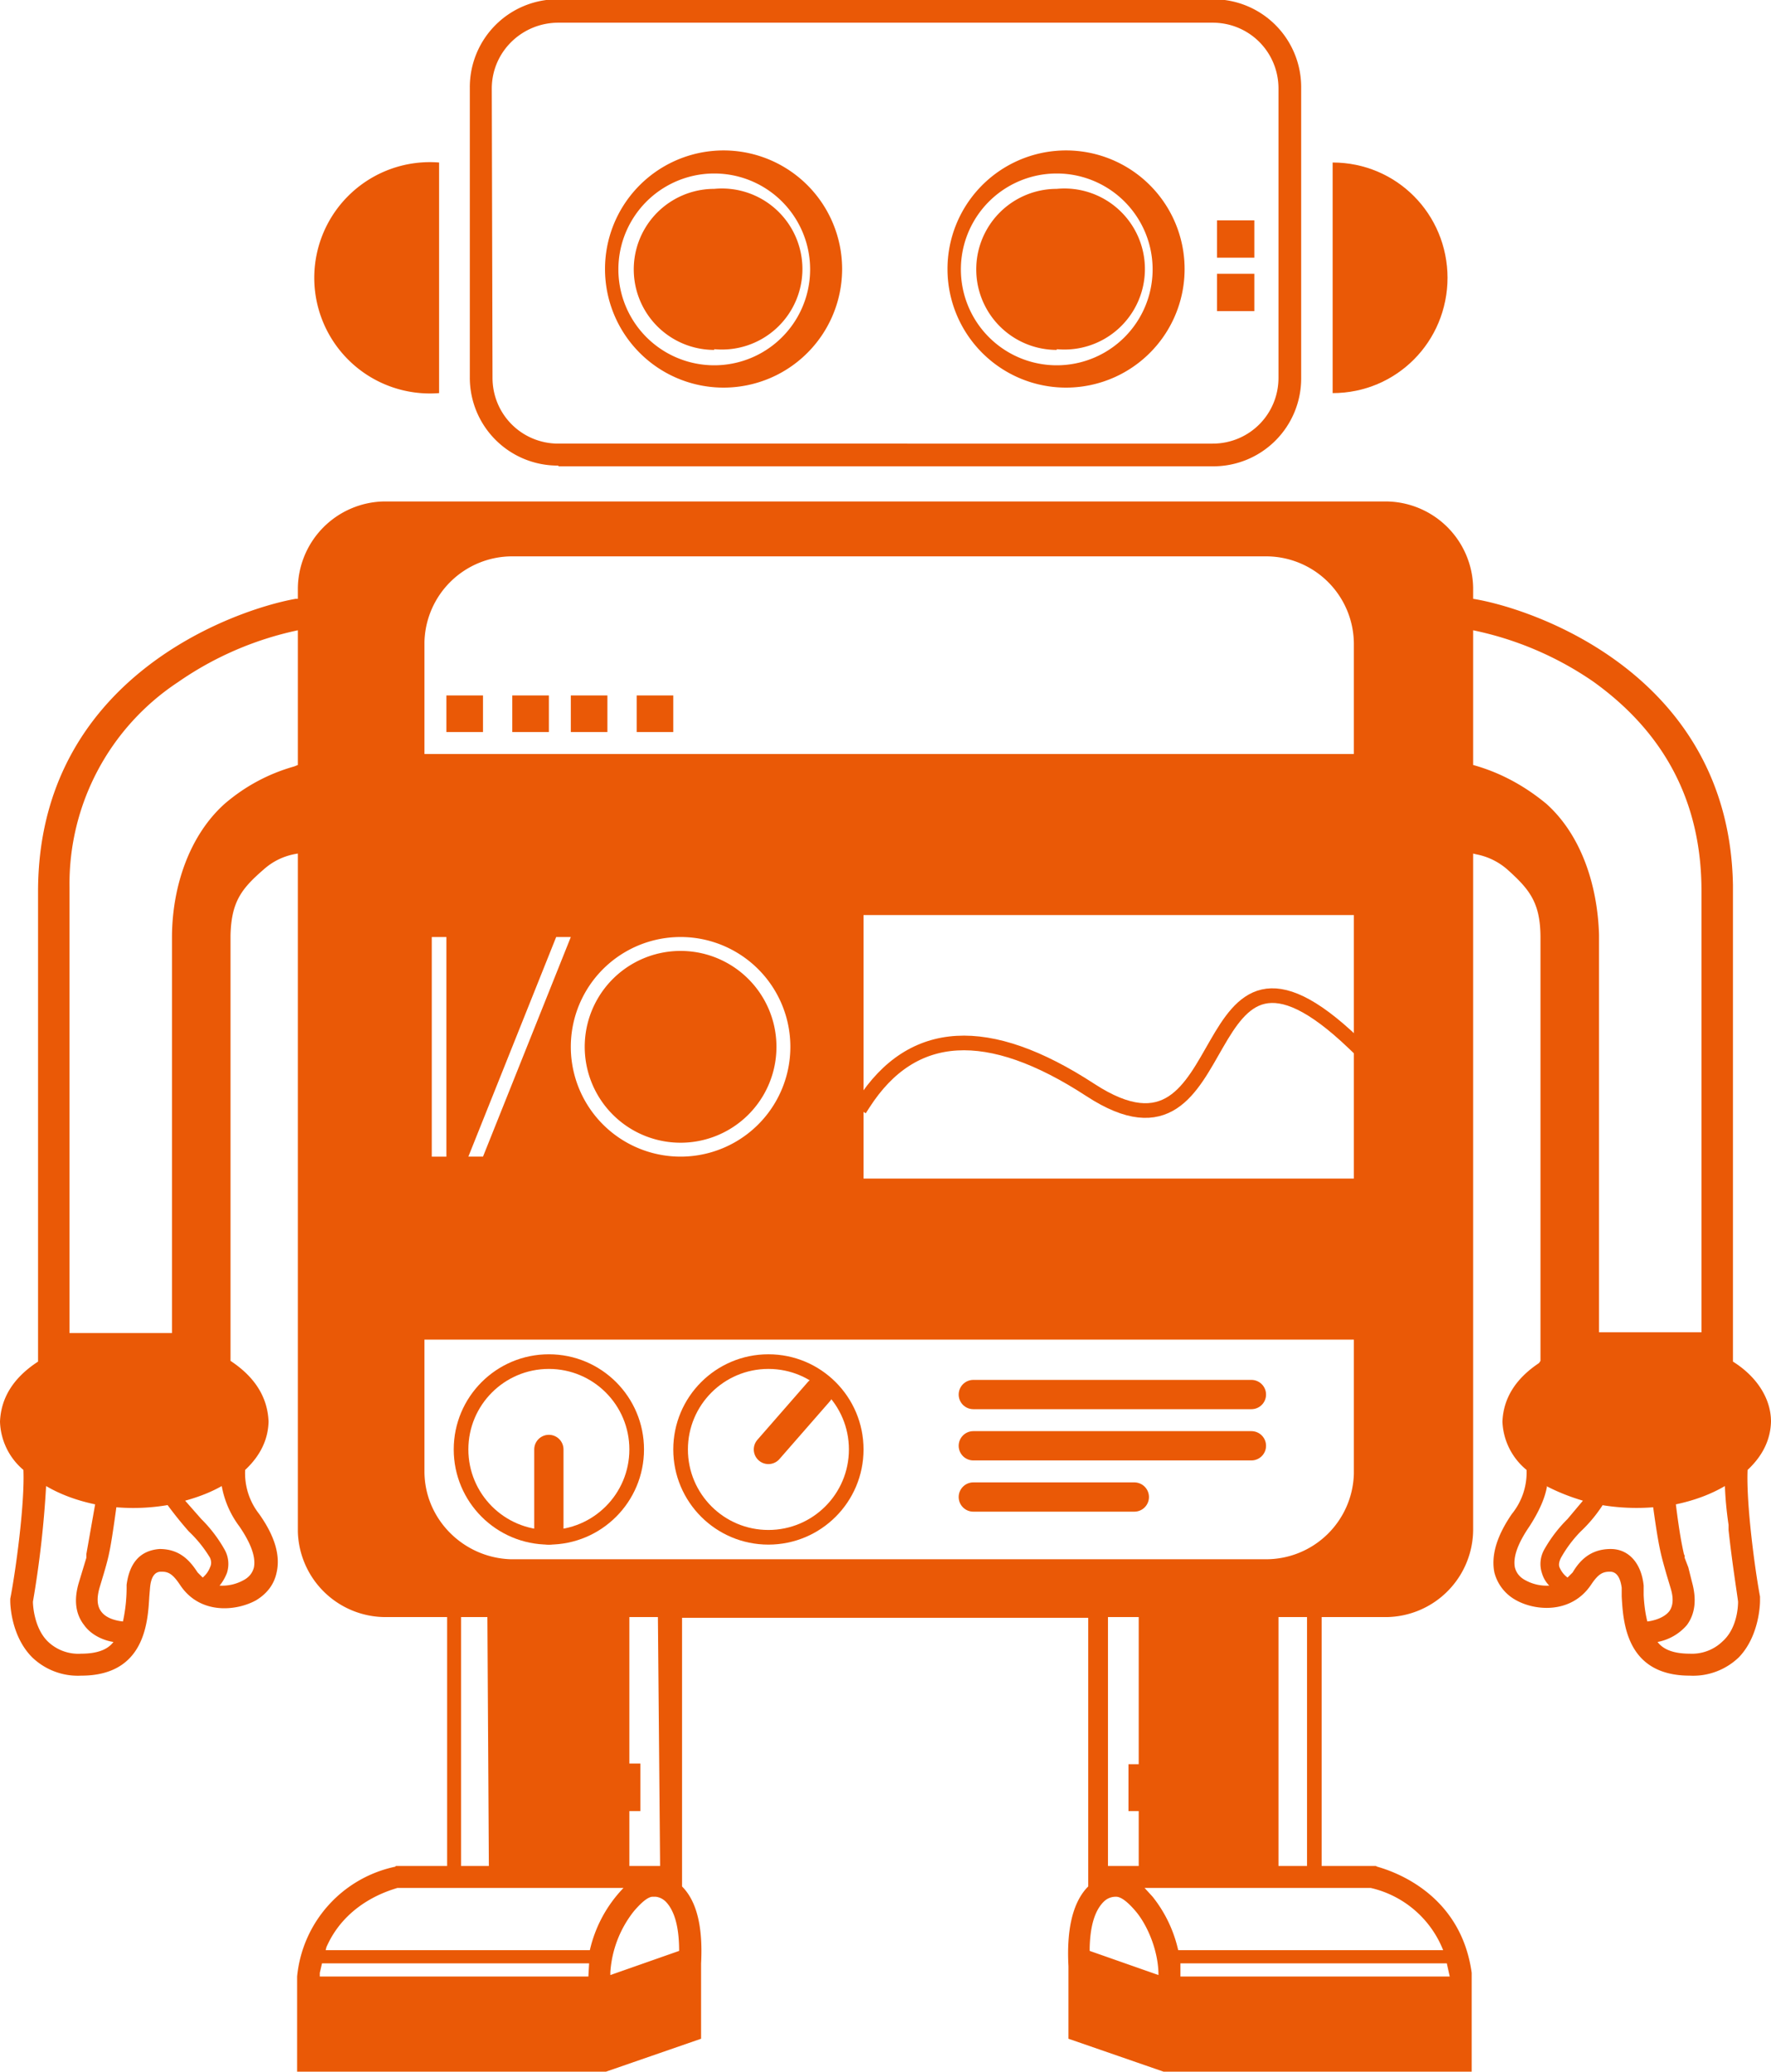 <svg xmlns="http://www.w3.org/2000/svg" width="242" height="283"><g id="Robot-Edit" fill="none" fill-rule="evenodd" stroke="none" stroke-width="1"><g id="Group"><path id="Fill-1" fill="#EA5906" d="M61 100h5v-5h-5z"/><path id="Fill-2" fill="#EA5906" d="M70 100h5v-5h-5z"/><path id="Fill-3" fill="#EA5906" d="M78 100h5v-5h-5z"/><path id="Fill-4" fill="#EA5906" d="M87 100h5v-5h-5z"/><path id="Fill-5" fill="#EA5906" d="M60 53.7V22.2a15.8 15.8 0 1 0 0 31.5"/><path id="Fill-7" fill="#EA5906" d="M197.8 38c0-8.8-7-15.8-15.7-15.8v31.5c8.7 0 15.7-7 15.7-15.8"/><path id="Fill-9" fill="#EA5906" d="M97.6 23.7a13.1 13.1 0 1 1 0 26.2 13.1 13.1 0 0 1 0-26.2m0 29.2a16.2 16.2 0 1 0 0-32.3 16.2 16.2 0 0 0 0 32.3"/><path id="Fill-11" fill="#EA5906" d="M97.6 47.7a11 11 0 1 0 0-21.9 11 11 0 0 0 0 22"/><path id="Fill-13" fill="#EA5906" d="M144.4 23.7a13.1 13.1 0 1 1 0 26.2 13.1 13.1 0 0 1 0-26.2m0 29.2a16.2 16.2 0 1 0 0-32.3 16.2 16.2 0 0 0 0 32.3"/><path id="Fill-15" fill="#EA5906" d="M144.4 47.7a11 11 0 1 0 0-21.9 11 11 0 0 0 0 22"/><path id="Fill-17" fill="#EA5906" d="M166.3 35.2h5.1v-5.1h-5.1z"/><path id="Fill-19" fill="#EA5906" d="M166.3 42.5h5.1v-5.1h-5.1z"/><path id="Fill-20" fill="#EA5906" d="M67.2 12.1c0-5 4.1-9 9.1-9h89.4c5 0 9 4 9 9v39.5c0 5-4 9-9 9H76.3c-5 0-9-4-9-9zm9.1 51.6h89.4a12 12 0 0 0 12.1-12V12A12 12 0 0 0 165.7-.1H76.3A12 12 0 0 0 64.2 12v39.5a12 12 0 0 0 12.1 12.1"/><path id="Combined-Shape" fill="#EA5906" d="M189.2 68.5a12 12 0 0 1 12.1 11.8v1.5c8.1 1.3 35 10.3 35.5 39.1V186c3.2 2 5.2 5 5.2 8.2q-.1 3.7-3.2 6.6c-.2 4.6 1 13.6 1.7 17.3v.6c0 .1 0 4.7-2.9 7.7a9 9 0 0 1-6.7 2.5c-8.7 0-9.1-7.3-9.3-10.8v-1.2q-.3-2.2-1.6-2.2c-1 0-1.6.3-2.6 1.8-2.7 4-7.7 3.6-10.4 2a6 6 0 0 1-2.8-3.7q-.7-3.5 2.4-8a9 9 0 0 0 2-6 9 9 0 0 1-3.3-6.6q.2-4.8 5-8l.2-.3v-57.8c0-4.8-1.5-6.6-4.5-9.3a9 9 0 0 0-4.3-2.1l-.4-.1v92.3a12 12 0 0 1-11.8 12h-8.9v34h7.4l.2.1c2.1.6 11.4 3.6 12.9 14.5V283H159l-13-4.5v-9.9q-.4-7.5 2.5-10.7l.2-.2V221H93.2v36.7q3 3 2.6 10.5v10.3l-13 4.5H40.6v-13A17 17 0 0 1 54 255l.1-.1h7v-34h-8.3a12 12 0 0 1-12.1-11.7v-92.6q-2.7.4-4.7 2.2c-3 2.6-4.4 4.4-4.5 9v58.1q5 3.3 5.2 8.3-.1 3.7-3.2 6.6a9 9 0 0 0 1.9 6q3.2 4.5 2.4 8-.5 2.4-2.8 3.8c-2.7 1.5-7.7 2-10.4-2.1-1-1.5-1.6-1.8-2.5-1.8H22q-1.3 0-1.5 2.2l-.1 1.2c-.2 3.5-.6 10.8-9.3 10.8a9 9 0 0 1-6.7-2.5c-2.8-2.8-3-7-3-7.7v-.3c.7-3.5 2-12.9 1.8-17.6a9 9 0 0 1-3.2-6.6q.2-4.8 4.9-8l.3-.2v-64.2c0-29.2 26.8-38.5 35.2-40h.3v-1.2a12 12 0 0 1 11.8-12.1zm8.5 199.7h-36.4v1.8h36.8zm-117.2 0H44l-.3 1.3v.5h36.7zm70.3-8.4q-1.8 1.8-1.9 6.3v.4l9.4 3.3c0-3.3-1.5-6.8-3.1-8.7q-1.7-2-2.7-2t-1.7.7m-61.4-.7h-.2q-.9 0-2.6 2a15 15 0 0 0-3.2 8.3v.4l9.4-3.3q0-4.8-1.8-6.7-.6-.6-1.4-.7zm98-1.2h-31l1.1 1.2a18 18 0 0 1 3.4 6.9l.1.4h36.2a14 14 0 0 0-9.9-8.5m-102 0h-31c-.9.3-7 1.9-9.7 8.1l-.1.4h36.1a18 18 0 0 1 4.6-8.5m-18.6-37H63v34h3.8zm23.3 0H86v20h1.5v6.5H86v7.5h4.2zm88.7 0h-3.9v34h3.9zm-23 0h-4.2v34h4.2v-7.5h-1.4V241h1.4zM6.3 203a139 139 0 0 1-1.8 15.8c0 .6.2 3.6 2 5.4a6 6 0 0 0 4.6 1.7q3.2 0 4.4-1.6c-1.3-.2-3-.9-4-2.3q-1.8-2.3-.7-5.9l1-3.3v-.5l1.2-6.8q-3.8-.8-6.7-2.5m229.4 0q-2.9 1.7-6.7 2.5c.5 4 .8 5.4 1.1 6.8l.1.2v.3l.5 1.3.5 2q1 3.6-.7 5.9a7 7 0 0 1-4 2.3q1.2 1.6 4.4 1.6a6 6 0 0 0 4.5-1.7c2-1.8 2.1-4.8 2.1-5.4-.1-.9-.8-5.2-1.3-9.8v-.7q-.4-2.7-.5-5.3m-16.7 2.6q-1.3 2-3 3.6a17 17 0 0 0-2.7 3.6q-.4.8-.2 1.3.4.9 1.1 1.4l.7-.7c1-1.7 2.5-3.2 5.2-3.2 2.5 0 4.2 2 4.5 5v1.3q.1 2 .5 3.6c.9-.1 2.3-.5 3-1.4q.8-1.1.2-3.1l-.6-2c-.7-2.5-1-3.3-1.8-9.1a29 29 0 0 1-7-.3m-196 0a28 28 0 0 1-7 .3c-.8 5.8-1 6.6-1.7 9l-.6 2q-.6 2.1.2 3.2c.7 1 2.1 1.3 3 1.4a22 22 0 0 0 .5-5q.6-4.6 4.5-4.9c2.7 0 4.1 1.5 5.2 3.2l.7.7q.7-.6 1-1.4.3-.6 0-1.3a17 17 0 0 0-2.9-3.6q-1.5-1.7-2.9-3.6m188.5-2.6q-.4 2.4-2.4 5.5-2.4 3.5-2 5.6.3 1.2 1.5 1.8a6 6 0 0 0 3.2.7q-.7-.7-1-1.7a4 4 0 0 1 .3-3.2 19 19 0 0 1 3.2-4.2l2.1-2.5q-2.7-.8-5-2m-181 0q-2.1 1.2-5 2l2.2 2.5a19 19 0 0 1 3.2 4.2 4 4 0 0 1 .3 3.2q-.4 1-1 1.7a6 6 0 0 0 3.2-.7q1.2-.6 1.5-1.8.4-2.1-2-5.6a13 13 0 0 1-2.4-5.5M185 183H58v18c0 6.5 5.3 11.8 11.8 12h103.1a12 12 0 0 0 12.1-11.7zm16.3-96.9v18.4q5.4 1.5 10 5.3c4.7 4.2 7 11 7.2 17.9V182h14v-60.3q0-18-14.8-28.6a45 45 0 0 0-16.4-7m-160.6 0a45 45 0 0 0-16.4 7.1 33 33 0 0 0-14.8 28v60.9h14v-54c0-7 2.4-14 7.2-18.3q4.2-3.6 9.5-5.1l.5-.2zM185 125h-67v36h67zm-124 3h-2v30h2zm32 0a15 15 0 1 0 0 30 15 15 0 0 0 0-30m-15 0h-2l-12 30h2zm15 1.9a13.1 13.1 0 1 1 0 26.2 13.1 13.1 0 0 1 0-26.2M173 76H70a12 12 0 0 0-12 11.7V103h127V88a12 12 0 0 0-12-12"/><path id="Path-2" stroke="#EA5906" stroke-linecap="square" stroke-width="2" d="M118 150.7q10-15.5 31-1.8c21 13.7 13-28.4 36-6.4"/><circle id="Oval" cx="75" cy="198" r="12" stroke="#EA5906" stroke-width="2"/><circle id="Oval-Copy-2" cx="105" cy="198" r="12" stroke="#EA5906" stroke-width="2"/><path id="Path-5" stroke="#EA5906" stroke-linecap="round" stroke-width="4" d="M75 209v-11"/><path id="Path-6" stroke="#EA5906" stroke-linecap="round" stroke-width="4" d="m105 198 6.9-7.9"/><path id="Path-7" stroke="#EA5906" stroke-linecap="round" stroke-width="4" d="M133 190.5h38m-38 7h38m-38 7h22"/></g></g></svg>